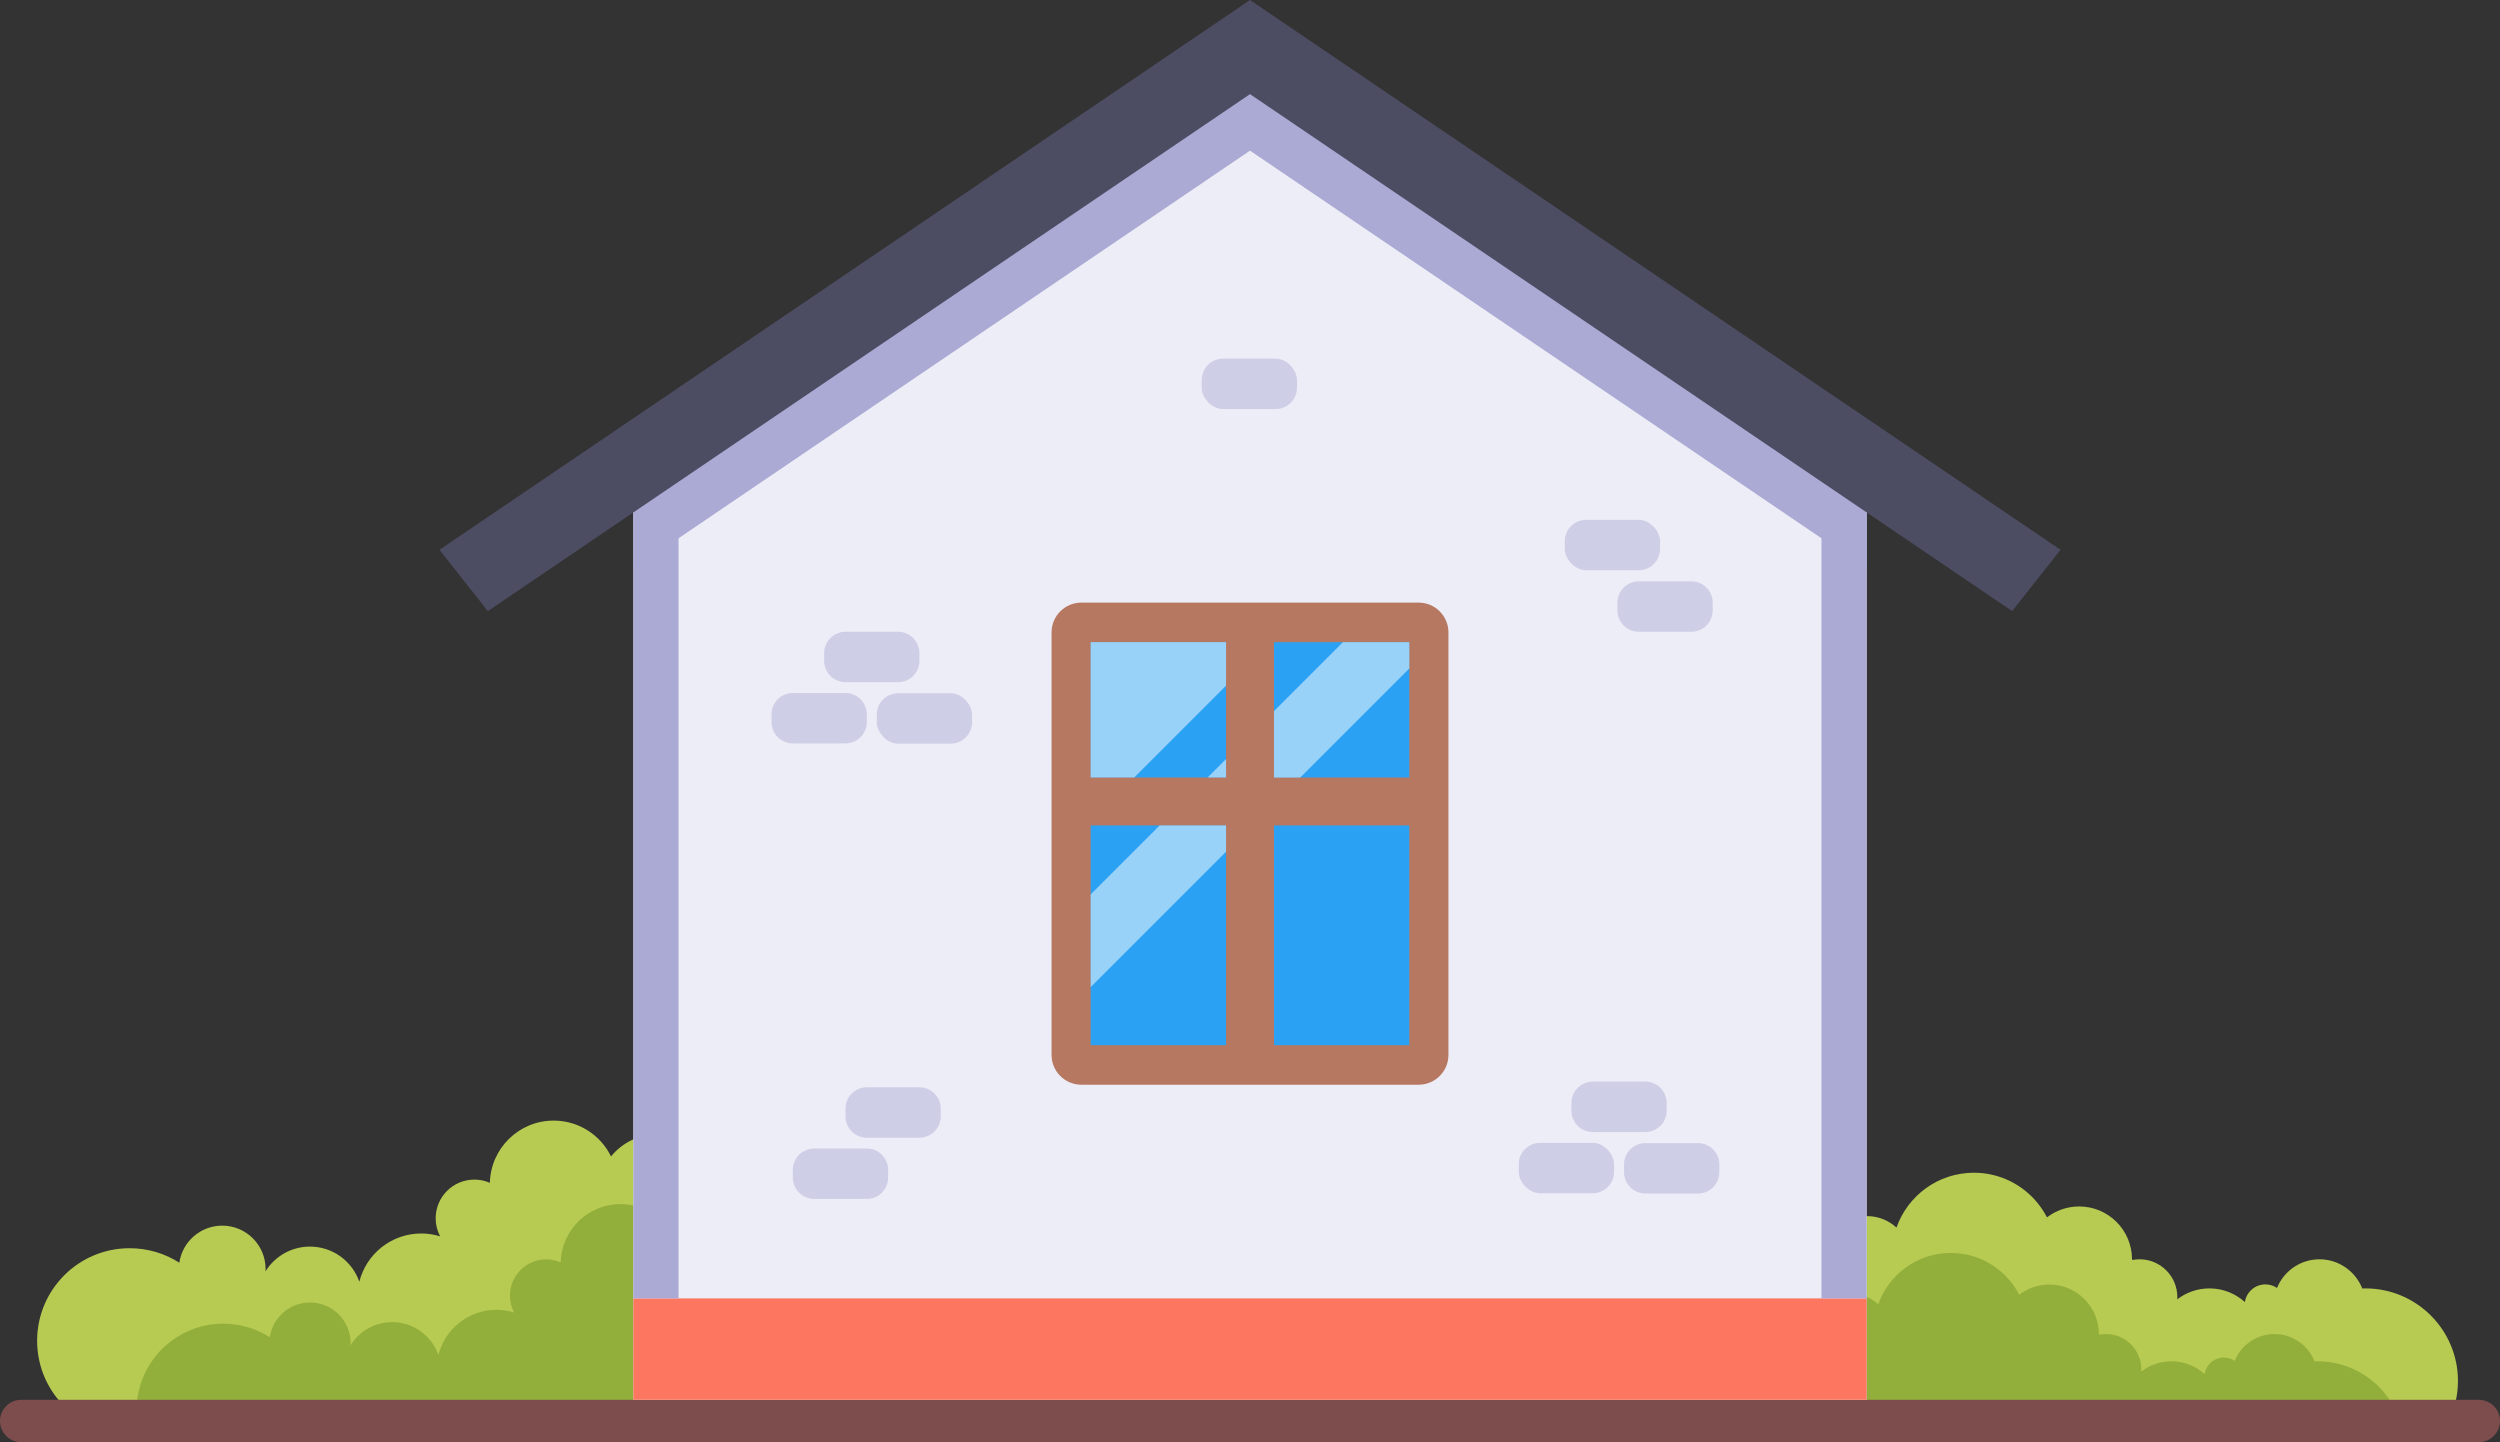 <svg viewBox="0 0 7363.21 4247.62" xmlns="http://www.w3.org/2000/svg" xmlns:xlink="http://www.w3.org/1999/xlink" id="robot" overflow="hidden"><rect x="0" y="0" width="7363.21" height="4247.62" fill="#333333" stroke="none"/><defs></defs><g><g><path d="M7239.38 4067.32C7239.38 4088.03 7237.01 4108.22 7232.61 4127.61L176.09 4127.61C134.53 4079.76 109.33 4017.36 109.33 3949.01 109.33 3798.43 231.33 3676.35 381.91 3676.35 435.74 3676.35 485.87 3692.05 528.14 3718.97 537.2 3657.27 590.32 3609.86 654.53 3609.86 725.07 3609.86 782.24 3667.08 782.24 3737.62 782.24 3739.86 782.2 3742.11 782.06 3744.31 809.28 3700.64 857.66 3671.57 912.85 3671.57 980.22 3671.57 1037.44 3714.8 1058.33 3775.05 1078.78 3693.43 1152.66 3632.96 1240.66 3632.96 1260.01 3632.96 1278.66 3635.91 1296.29 3641.36 1287.89 3625.48 1283.14 3607.45 1283.14 3588.28 1283.14 3525.26 1334.24 3474.24 1397.17 3474.24 1413.4 3474.24 1428.84 3477.63 1442.82 3483.78 1445.28 3382.1 1528.44 3300.48 1630.69 3300.48 1704.92 3300.48 1769.09 3343.49 1799.65 3405.98 1832.19 3366.05 1881.76 3340.54 1937.3 3340.54 2035.37 3340.54 2114.88 3420.01 2114.88 3518.08 2114.88 3530.83 2113.52 3543.28 2110.97 3555.29 2128.38 3544.47 2148.88 3538.23 2170.87 3538.23 2209.17 3538.23 2243.04 3557.14 2263.71 3586.03 2259.31 3568.7 2256.94 3550.63 2256.94 3531.94 2256.94 3410.78 2355.19 3312.58 2476.35 3312.58 2515.27 3312.58 2551.82 3322.7 2583.48 3340.46 2592.85 3286.94 2639.51 3246.17 2695.76 3246.17 2727.6 3246.17 2756.32 3259.23 2777.03 3280.25 2833.19 3219.21 2913.76 3180.99 3003.21 3180.99 3062.89 3180.99 3118.57 3198.01 3165.71 3227.39 3197.64 3247.36 3225.65 3273 3248.3 3302.9 3268.44 3285.04 3294.96 3274.14 3323.99 3274.14 3386.92 3274.14 3437.98 3325.24 3437.98 3388.22 3437.98 3394.95 3437.36 3401.5 3436.27 3407.92 3463.4 3376.43 3503.51 3356.51 3548.33 3356.51 3616.32 3356.51 3673.54 3402.42 3690.82 3464.92 3711.93 3404.01 3769.8 3360.25 3837.93 3360.25 3863.44 3360.25 3887.54 3366.41 3908.78 3377.27 3898.14 3362.71 3891.85 3344.81 3891.85 3325.42 3891.85 3276.6 3931.43 3236.98 3980.25 3236.98 3981.57 3236.98 3982.84 3237.02 3984.12 3237.07 3994.19 3237.51 4003.82 3239.62 4012.71 3243.18 4022.3 3247.01 4031.09 3252.5 4038.7 3259.19 4039.54 3257.92 4040.41 3256.68 4041.29 3255.41 4068.03 3217.46 4112.18 3192.61 4162.19 3192.61 4199.48 3192.61 4233.52 3206.46 4259.56 3229.24 4329.4 3169.12 4420.26 3132.71 4519.73 3132.71 4679.46 3132.71 4817.24 3226.56 4881.05 3362.1 4907.74 3335.93 4944.29 3319.75 4984.66 3319.75 4988.49 3319.75 4992.27 3319.88 4996.05 3320.19 5005.86 3320.94 5015.44 3322.65 5024.64 3325.2 5034.62 3328.01 5044.21 3331.84 5053.23 3336.59 5100.37 3361.26 5132.57 3410.69 5132.57 3467.6 5132.57 3490.6 5127.29 3512.37 5117.97 3531.76 5146.38 3514.39 5179.72 3504.36 5215.47 3504.36 5299.91 3504.36 5371.24 3560.34 5394.46 3637.22 5417.37 3603.84 5455.81 3581.85 5499.39 3581.85 5532.73 3581.85 5562.98 3594.69 5585.63 3615.63 5618.75 3521.52 5708.33 3454.01 5813.79 3454.01 5833.76 3454.01 5853.11 3456.43 5871.62 3461 5940.27 3477.84 5997.35 3524.06 6028.93 3585.55 6055.19 3565.36 6088.04 3553.36 6123.7 3553.36 6209.59 3553.36 6279.21 3622.89 6279.38 3708.73 6279.82 3709.48 6280.26 3710.23 6280.74 3711.02 6287.56 3709.7 6294.55 3709 6301.76 3709 6363.11 3709 6412.85 3758.74 6412.85 3820.13 6412.85 3822.37 6412.72 3824.66 6412.63 3826.9 6438.89 3806.71 6471.69 3794.71 6507.36 3794.71 6547.56 3794.71 6584.19 3809.97 6611.81 3834.95 6616.21 3805.53 6641.58 3782.92 6672.24 3782.92 6684.91 3782.92 6696.73 3786.79 6706.45 3793.43 6726.5 3743.91 6775.01 3708.99 6831.7 3708.99 6888.39 3708.99 6937.86 3744.66 6957.52 3794.92 6960.6 3794.83 6963.68 3794.7 6966.8 3794.7 7117.29 3794.7 7239.38 3916.74 7239.38 4067.32Z" stroke-width="0" fill="#B7CA52"/><path d="M7041.17 4127.62 403.67 4127.62C416.86 3998.94 525.53 3898.58 657.69 3898.58 708.09 3898.58 755.1 3913.27 794.68 3938.47 803.08 3880.64 852.86 3836.26 913.03 3836.26 979.13 3836.26 1032.69 3889.83 1032.69 3955.92 1032.69 3958.03 1032.65 3960.14 1032.51 3962.16 1057.97 3921.26 1103.32 3893.99 1155.03 3893.99 1218.09 3893.99 1271.71 3934.54 1291.28 3990.96 1310.5 3914.53 1379.63 3857.84 1462.05 3857.84 1480.17 3857.84 1497.72 3860.61 1514.16 3865.71 1506.38 3850.85 1501.89 3833.96 1501.89 3816.01 1501.89 3756.99 1549.69 3709.19 1608.71 3709.19 1623.88 3709.19 1638.35 3712.4 1651.41 3718.12 1653.79 3622.91 1731.63 3546.39 1827.41 3546.39 1896.94 3546.39 1957.06 3586.72 1985.69 3645.25 2016.17 3607.87 2062.61 3583.94 2114.63 3583.94 2206.5 3583.94 2280.96 3658.44 2280.96 3750.31 2280.96 3762.23 2279.69 3773.88 2277.27 3785.1 2293.59 3774.98 2312.8 3769.14 2333.47 3769.14 2369.31 3769.14 2400.98 3786.82 2420.37 3813.91 2416.28 3797.68 2414.04 3780.75 2414.04 3763.29 2414.04 3649.74 2506.09 3557.74 2619.59 3557.74 2656.01 3557.74 2690.22 3567.28 2719.86 3583.91 2728.66 3533.73 2772.41 3495.6 2825.06 3495.6 2854.88 3495.6 2881.79 3507.78 2901.19 3527.48 2953.83 3470.35 3029.25 3434.51 3113.03 3434.51 3131.02 3434.51 3148.65 3436.18 3165.72 3439.35 3237.62 3452.63 3300.16 3492.7 3342.64 3548.72 3361.51 3531.96 3386.31 3521.81 3413.49 3521.81 3472.51 3521.81 3520.31 3569.61 3520.31 3628.63 3520.31 3634.92 3519.74 3641.03 3518.68 3647.01 3544.1 3617.59 3581.7 3598.9 3623.66 3598.9 3687.34 3598.9 3740.99 3641.91 3757.13 3700.45 3776.88 3643.37 3831.1 3602.38 3894.91 3602.38 3918.83 3602.38 3941.35 3608.19 3961.23 3618.39 3951.33 3604.76 3945.4 3587.96 3945.4 3569.79 3945.4 3540.28 3960.83 3514.33 3984.1 3499.73 3992.68 3494.28 4002.35 3490.41 4012.69 3488.43 4017.75 3487.46 4022.89 3486.98 4028.21 3486.98 4032.65 3486.98 4037.01 3487.33 4041.27 3488.04 4057.15 3490.55 4071.44 3497.63 4082.96 3507.74 4107.72 3470.18 4150.29 3445.47 4198.62 3445.47 4233.58 3445.47 4265.42 3458.36 4289.83 3479.73 4355.27 3423.44 4440.37 3389.31 4533.51 3389.31 4683.12 3389.31 4812.2 3477.22 4872.01 3604.19 4896.99 3579.65 4931.2 3564.52 4969.02 3564.52 4978.26 3564.52 4987.32 3565.44 4996.02 3567.16 5006 3569.14 5015.55 3572.13 5024.61 3576.13 5034.86 3580.62 5044.44 3586.29 5053.2 3593.02 5086.27 3618.31 5107.6 3658.15 5107.6 3703.01 5107.6 3724.56 5102.63 3744.97 5093.88 3763.13 5120.49 3746.86 5151.76 3737.45 5185.22 3737.45 5264.34 3737.45 5331.14 3789.92 5352.87 3861.91 5374.33 3830.6 5410.39 3810.06 5451.2 3810.06 5482.38 3810.06 5510.75 3822.02 5531.99 3841.64 5562.99 3753.51 5646.9 3690.27 5745.68 3690.27 5792.3 3690.27 5835.57 3704.34 5871.59 3728.49 5903.47 3749.91 5929.6 3779.15 5947.23 3813.5 5971.81 3794.54 6002.55 3783.33 6035.98 3783.33 6116.42 3783.33 6181.68 3848.51 6181.81 3928.9 6182.21 3929.6 6182.65 3930.31 6183.08 3931.01 6189.41 3929.78 6196.01 3929.12 6202.74 3929.12 6260.22 3929.12 6306.79 3975.74 6306.79 4033.17 6306.79 4035.37 6306.7 4037.44 6306.57 4039.59 6331.15 4020.68 6361.94 4009.42 6395.32 4009.42 6433.01 4009.42 6467.31 4023.67 6493.22 4047.15 6497.31 4019.53 6521.01 3998.38 6549.78 3998.38 6561.65 3998.38 6572.69 4001.99 6581.84 4008.19 6600.62 3961.84 6646.05 3929.12 6699.17 3929.12 6752.29 3929.12 6798.6 3962.5 6816.99 4009.64 6819.89 4009.55 6822.79 4009.42 6825.7 4009.42 6916.25 4009.42 6995.76 4056.56 7041.15 4127.63Z" stroke-width="0" fill="#93AF3B"/></g><path d="M7363.21 4185.23 7363.21 4185.23C7363.21 4219.69 7335.28 4247.62 7300.82 4247.62L62.39 4247.62C27.93 4247.62 0 4219.69 0 4185.23L0 4185.23C0 4150.77 27.93 4122.84 62.39 4122.84L7300.82 4122.84C7335.28 4122.84 7363.21 4150.77 7363.21 4185.23Z" stroke-width="0" fill="#7C4D4C"/></g><rect x="1865.43" y="1410.9" width="3632.34" height="2711.81" stroke-width="0" fill="#EDEDF7"/><path d="M5680.53 1475.08 1682.66 1475.08 3681.6 119.19 5680.53 1475.08Z" stroke-width="0" fill="#EDEDF7"/><path d="M4178.32 3194.81 3184.89 3194.81C3136.43 3194.81 3097.14 3155.53 3097.14 3107.07 3097.14 3059.02 3097.14 3009.16 3097.14 3009.16L3097.14 2146.2C3097.14 2146.2 3097.14 1972.4 3097.14 1862.61 3097.14 1814.15 3136.43 1774.88 3184.89 1774.88L4178.32 1774.88C4226.78 1774.88 4266.07 1814.17 4266.07 1862.63L4266.07 3107.07C4266.07 3155.53 4226.78 3194.82 4178.32 3194.82Z" stroke-width="0" fill="#B77862"/><g><rect x="3212.35" y="1891.31" width="398.68" height="398.61" stroke-width="0" fill="#2AA1F2"/><rect x="3212.35" y="2431.1" width="398.72" height="647.28" stroke-width="0" fill="#2AA1F2"/><rect x="3752.29" y="1891.39" width="398.5" height="398.61" stroke-width="0" fill="#2AA1F2"/><rect x="3752.29" y="2431.09" width="398.49" height="647.29" stroke-width="0" fill="#2AA1F2"/></g><path d="M3611.04 1891.31 3611.04 2019.42 3340.57 2289.92 3212.35 2289.92 3212.35 1891.31 3611.04 1891.31Z" stroke-width="0" fill="#FFFFFF" opacity="0.52"/><path d="M3611.04 2289.92 3556.75 2289.92 3611.04 2235.67 3611.04 2289.92Z" stroke-width="0" fill="#FFFFFF" opacity="0.52"/><path d="M3415.57 2431.1 3611.07 2431.1 3611.07 2508.52 3212.35 2907.24 3212.35 2634.32 3415.57 2431.1Z" stroke-width="0" fill="#FFFFFF" opacity="0.52"/><path d="M4150.78 1891.39 4150.78 1968.77 3829.56 2290 3752.29 2290 3752.29 2094.42 3955.32 1891.39 4150.78 1891.39Z" stroke-width="0" fill="#FFFFFF" opacity="0.52"/><rect x="1865.43" y="3824.14" width="3632.35" height="298.57" stroke-width="0" fill="#FC7660"/><path d="M5610.85 1475.08 5497.77 1475.08 5497.77 1675.63 5202.12 1475.08 5107.51 1410.9 3681.6 443.68 2255.71 1410.9 2161.08 1475.08 1865.43 1675.63 1865.43 1475.08 1752.35 1475.08 3681.6 166.45 5610.85 1475.08Z" stroke-width="0" fill="#AAAAD4"/><path d="M3681.6 0 3681.6 0 3681.6 0 1294.32 1619.34 1436.91 1799.87 3681.6 277.25 3681.6 277.25 3681.6 277.25 3681.6 277.25 3681.6 277.25 5926.29 1799.87 6068.88 1619.34 3681.6 0Z" stroke-width="0" fill="#4C4C63"/><rect x="1865.43" y="1509.19" width="132.98" height="2314.95" stroke-width="0" fill="#AAAAD4"/><rect x="5364.79" y="1509.19" width="132.98" height="2314.95" stroke-width="0" fill="#AAAAD4"/><g opacity="0.46"><path d="M2335.16 2041.01 2490.16 2041.01C2524.84 2041.01 2552.99 2069.16 2552.99 2103.84L2552.99 2126.68C2552.99 2161.36 2524.84 2189.51 2490.16 2189.51L2335.16 2189.51C2300.48 2189.51 2272.33 2161.36 2272.33 2126.68L2272.33 2103.84C2272.33 2069.16 2300.48 2041.01 2335.16 2041.01Z" stroke-width="0" fill="#AAAAD4"/><rect x="2582.36" y="2041.82" rx="62.83" ry="62.83" width="280.66" height="148.5" stroke-width="0" fill="#AAAAD4"/><path d="M2490.17 1860.71 2645.17 1860.71C2679.85 1860.71 2708 1888.86 2708 1923.54L2708 1946.38C2708 1981.06 2679.85 2009.21 2645.17 2009.21L2490.17 2009.21C2455.49 2009.21 2427.34 1981.06 2427.34 1946.38L2427.34 1923.54C2427.34 1888.86 2455.49 1860.71 2490.17 1860.71Z" stroke-width="0" fill="#AAAAD4"/><rect x="4473.23" y="3365.98" rx="62.83" ry="62.83" width="280.66" height="148.5" stroke-width="0" fill="#AAAAD4"/><path d="M4846.09 3366.79 5001.09 3366.79C5035.77 3366.79 5063.92 3394.94 5063.92 3429.62L5063.92 3452.46C5063.92 3487.14 5035.77 3515.29 5001.09 3515.29L4846.09 3515.29C4811.41 3515.29 4783.26 3487.14 4783.26 3452.46L4783.26 3429.62C4783.26 3394.94 4811.41 3366.79 4846.09 3366.79Z" stroke-width="0" fill="#AAAAD4"/><path d="M4691.08 3185.68 4846.08 3185.68C4880.76 3185.68 4908.91 3213.83 4908.91 3248.51L4908.91 3271.35C4908.91 3306.03 4880.76 3334.18 4846.08 3334.18L4691.08 3334.18C4656.4 3334.18 4628.25 3306.03 4628.25 3271.35L4628.25 3248.51C4628.25 3213.83 4656.4 3185.68 4691.08 3185.68Z" stroke-width="0" fill="#AAAAD4"/><path d="M4826.51 1712.21 4981.51 1712.21C5016.19 1712.21 5044.34 1740.36 5044.34 1775.04L5044.34 1797.88C5044.34 1832.56 5016.19 1860.71 4981.51 1860.71L4826.51 1860.71C4791.83 1860.71 4763.68 1832.56 4763.68 1797.88L4763.68 1775.04C4763.68 1740.36 4791.83 1712.21 4826.51 1712.21Z" stroke-width="0" fill="#AAAAD4"/><rect x="4608.67" y="1531.1" rx="62.83" ry="62.83" width="280.66" height="148.5" stroke-width="0" fill="#AAAAD4"/><rect x="3539.34" y="1056.27" rx="62.83" ry="62.83" width="280.66" height="148.5" stroke-width="0" fill="#AAAAD4"/><path d="M2397.98 3382.68 2552.98 3382.68C2587.66 3382.68 2615.81 3410.83 2615.81 3445.51L2615.81 3468.35C2615.81 3503.03 2587.66 3531.18 2552.98 3531.18L2397.98 3531.18C2363.3 3531.18 2335.15 3503.03 2335.15 3468.35L2335.15 3445.51C2335.15 3410.83 2363.3 3382.68 2397.98 3382.68Z" stroke-width="0" fill="#AAAAD4"/><path d="M2553 3202.38 2708 3202.38C2742.68 3202.38 2770.83 3230.53 2770.83 3265.21L2770.83 3288.05C2770.83 3322.73 2742.68 3350.88 2708 3350.88L2553 3350.88C2518.32 3350.88 2490.17 3322.73 2490.17 3288.05L2490.17 3265.21C2490.17 3230.53 2518.32 3202.38 2553 3202.38Z" stroke-width="0" fill="#AAAAD4"/></g></svg>